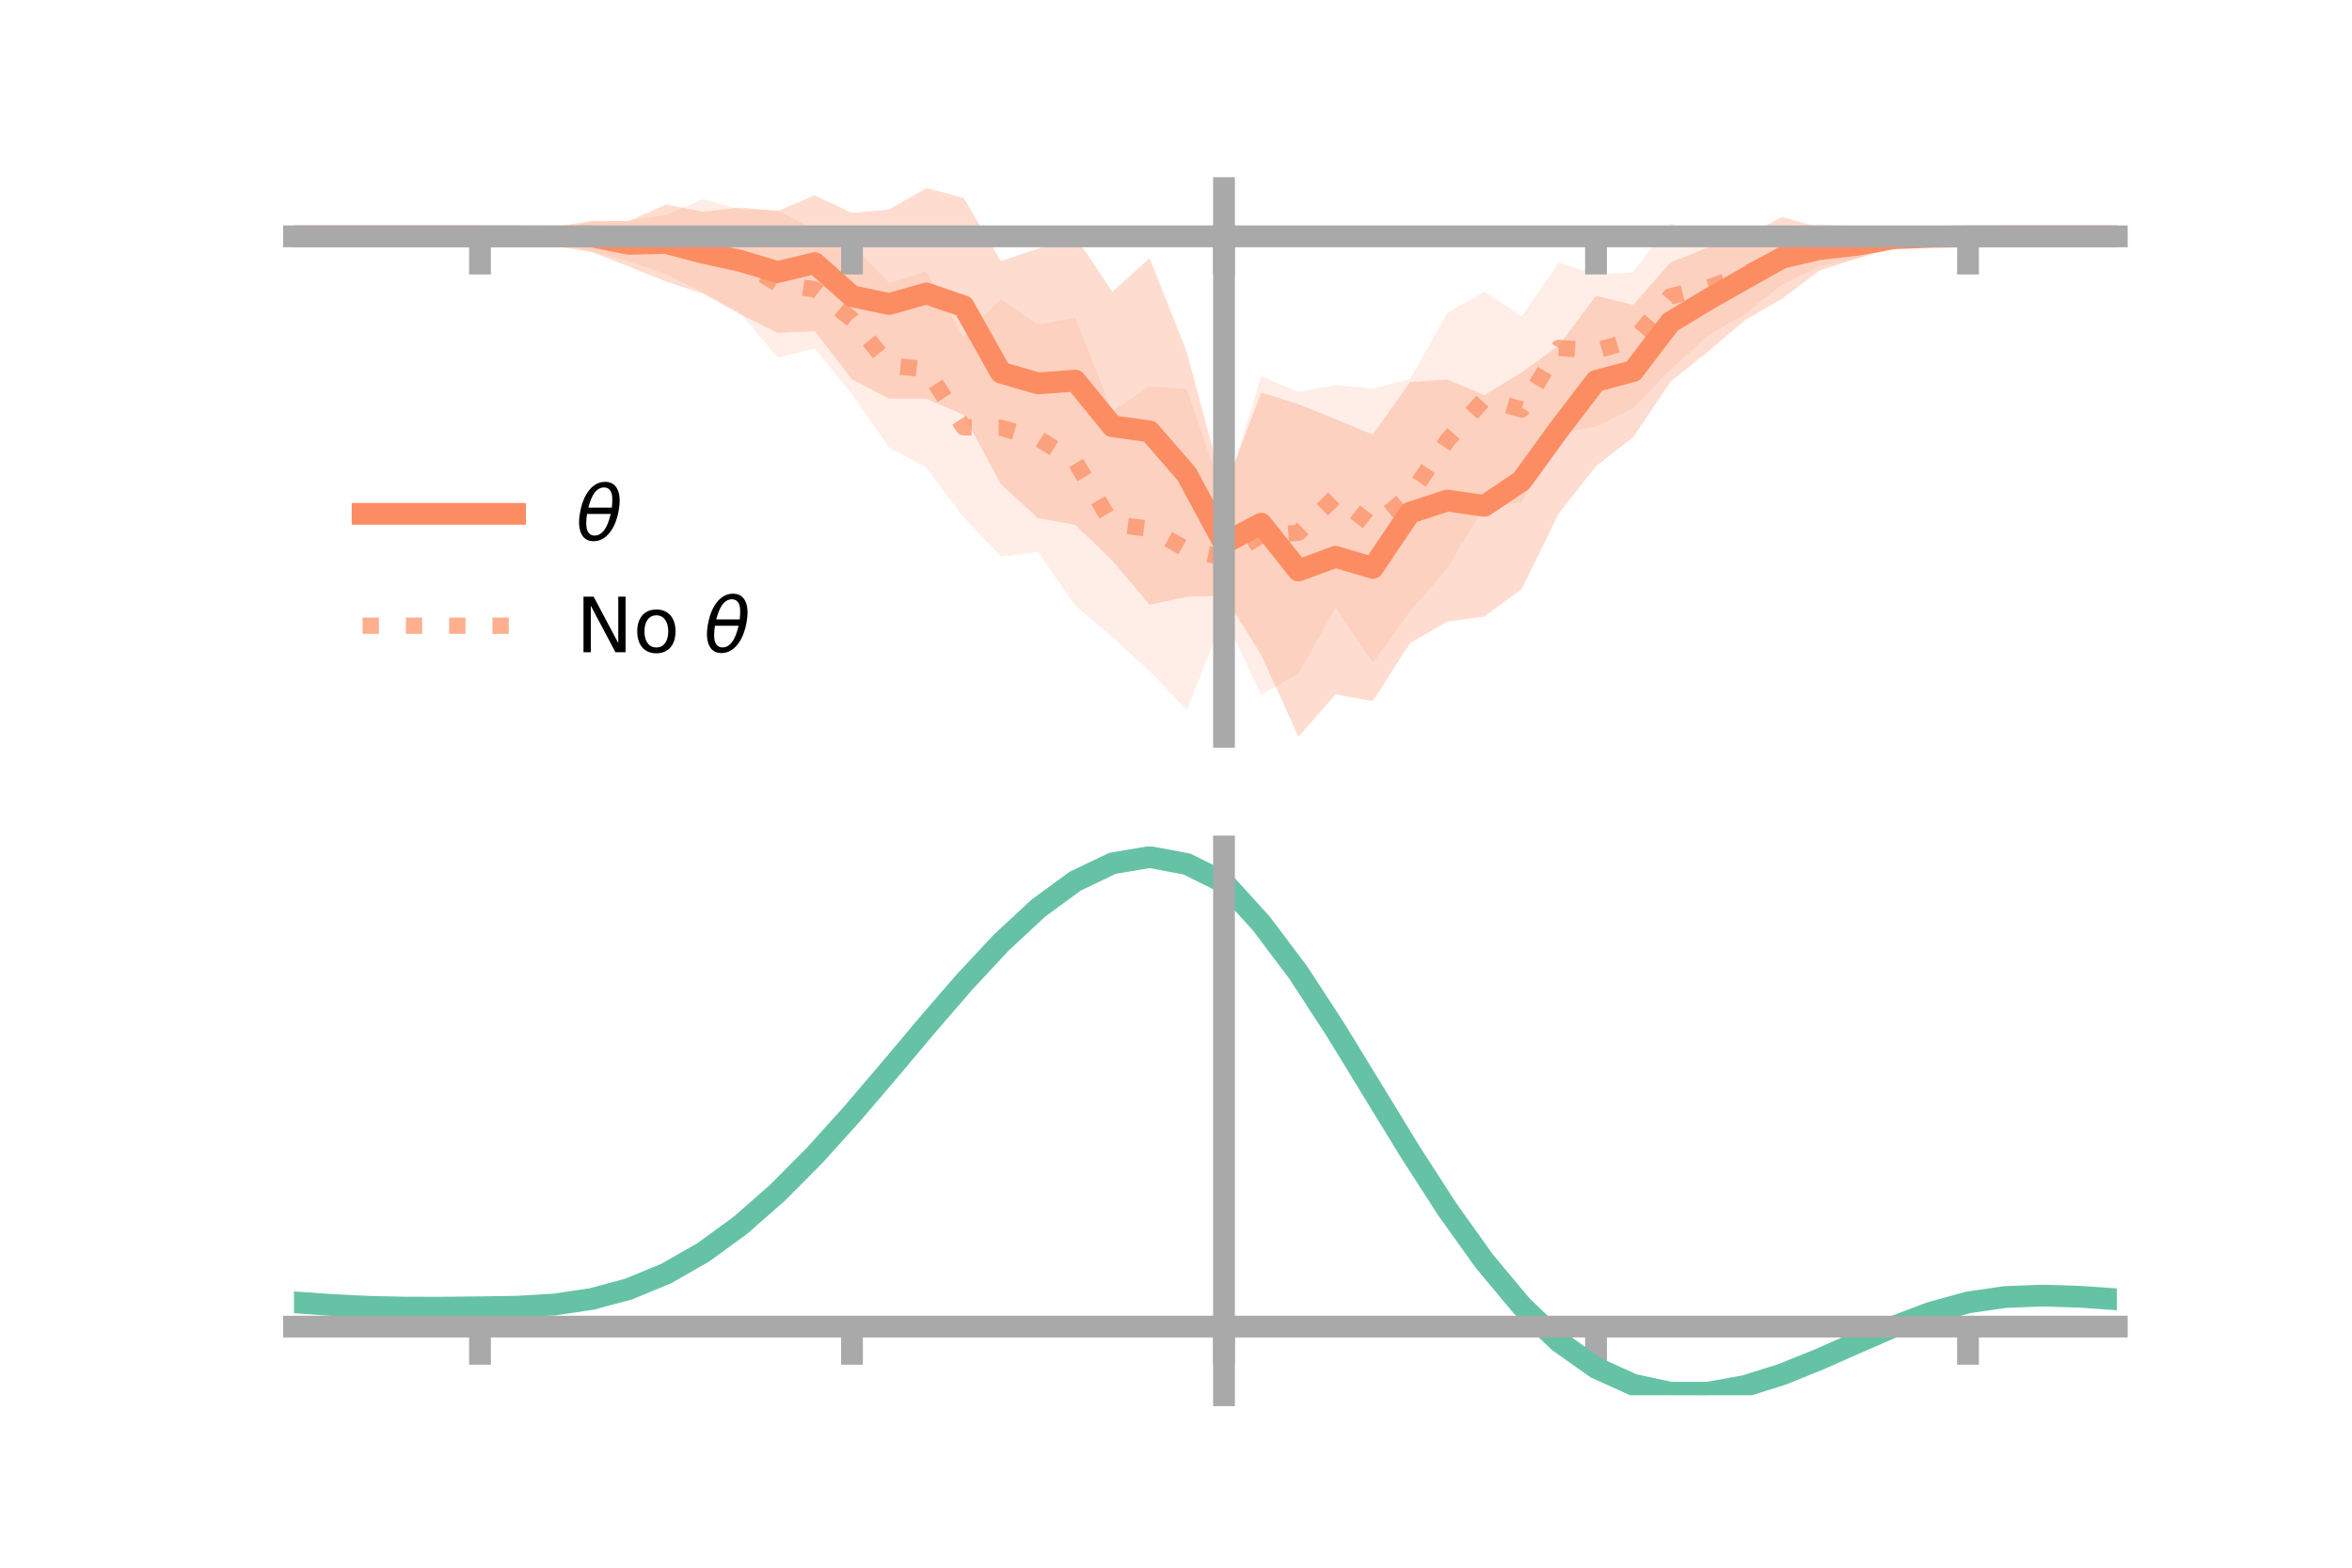 <?xml version="1.0" encoding="utf-8" standalone="no"?>
<!DOCTYPE svg PUBLIC "-//W3C//DTD SVG 1.1//EN"
  "http://www.w3.org/Graphics/SVG/1.1/DTD/svg11.dtd">
<!-- Created with matplotlib (https://matplotlib.org/) -->
<svg height="144pt" version="1.1" viewBox="0 0 216 144" width="216pt" xmlns="http://www.w3.org/2000/svg" xmlns:xlink="http://www.w3.org/1999/xlink">
 <defs>
  <style type="text/css">*{stroke-linecap:butt;stroke-linejoin:round;}</style>
 </defs>
 <g id="figure_1">
  <g id="patch_1">
   <path d="M 0 144 
L 216 144 
L 216 0 
L 0 0 
z
" style="fill:none;"/>
  </g>
  <g id="axes_1">
   <g id="patch_2">
    <path d="M 27 67.68 
L 194.4 67.68 
L 194.4 17.28 
L 27 17.28 
z
" style="fill:none;"/>
   </g>
   <g id="PolyCollection_1">
    <path clip-path="url(#pb67ced4494)" d="M 27 21.71 
L 27 21.71 
L 30.416 21.71 
L 33.833 21.71 
L 37.249 21.71 
L 40.665 21.71 
L 44.082 21.71 
L 47.498 21.561 
L 50.914 20.844 
L 54.331 20.277 
L 57.747 20.305 
L 61.163 18.781 
L 64.58 19.455 
L 67.996 19.052 
L 71.412 19.398 
L 74.829 17.932 
L 78.245 19.564 
L 81.661 19.236 
L 85.078 17.28 
L 88.494 18.166 
L 91.91 23.975 
L 95.327 22.845 
L 98.743 21.713 
L 102.159 26.8 
L 105.576 23.701 
L 108.992 32.328 
L 112.408 45.087 
L 115.824 36.055 
L 119.241 37.125 
L 122.657 38.506 
L 126.073 39.924 
L 129.49 35.101 
L 132.906 34.858 
L 136.322 36.297 
L 139.739 34.21 
L 143.155 31.745 
L 146.571 27.162 
L 149.988 28.003 
L 153.404 24.123 
L 156.82 22.745 
L 160.237 21.761 
L 163.653 19.924 
L 167.069 20.881 
L 170.486 21.244 
L 173.902 20.956 
L 177.318 21.616 
L 180.735 21.707 
L 184.151 21.71 
L 187.567 21.71 
L 190.984 21.71 
L 194.4 21.71 
L 194.4 21.71 
L 194.4 21.71 
L 190.984 21.71 
L 187.567 21.71 
L 184.151 21.71 
L 180.735 21.714 
L 177.318 21.901 
L 173.902 22.82 
L 170.486 23.754 
L 167.069 24.873 
L 163.653 27.44 
L 160.237 29.423 
L 156.82 32.326 
L 153.404 35.077 
L 149.988 40.16 
L 146.571 42.819 
L 143.155 47.167 
L 139.739 54.125 
L 136.322 56.632 
L 132.906 57.098 
L 129.49 59.082 
L 126.073 64.397 
L 122.657 63.791 
L 119.241 67.68 
L 115.824 60.149 
L 112.408 54.725 
L 108.992 54.815 
L 105.576 55.554 
L 102.159 51.498 
L 98.743 48.21 
L 95.327 47.592 
L 91.91 44.466 
L 88.494 38.093 
L 85.078 36.63 
L 81.661 36.617 
L 78.245 34.857 
L 74.829 30.41 
L 71.412 30.58 
L 67.996 28.877 
L 64.58 26.983 
L 61.163 25.857 
L 57.747 24.487 
L 54.331 23.156 
L 50.914 22.608 
L 47.498 21.867 
L 44.082 21.71 
L 40.665 21.71 
L 37.249 21.71 
L 33.833 21.71 
L 30.416 21.71 
L 27 21.71 
z
" style="fill:#fc8d62;fill-opacity:0.3;"/>
   </g>
   <g id="PolyCollection_2">
    <path clip-path="url(#pb67ced4494)" d="M 27 21.71 
L 27 21.71 
L 30.416 21.71 
L 33.833 21.71 
L 37.249 21.71 
L 40.665 21.71 
L 44.082 21.71 
L 47.498 21.582 
L 50.914 21.078 
L 54.331 20.389 
L 57.747 20.27 
L 61.163 19.747 
L 64.58 18.271 
L 67.996 19.256 
L 71.412 19.272 
L 74.829 21.147 
L 78.245 22.444 
L 81.661 25.984 
L 85.078 24.926 
L 88.494 30.957 
L 91.91 27.459 
L 95.327 29.826 
L 98.743 29.159 
L 102.159 37.771 
L 105.576 35.492 
L 108.992 35.722 
L 112.408 45.801 
L 115.824 34.544 
L 119.241 35.998 
L 122.657 35.382 
L 126.073 35.685 
L 129.49 34.821 
L 132.906 28.745 
L 136.322 26.786 
L 139.739 29.06 
L 143.155 24.104 
L 146.571 25.236 
L 149.988 24.998 
L 153.404 20.486 
L 156.82 22.001 
L 160.237 21.539 
L 163.653 20.81 
L 167.069 20.594 
L 170.486 20.828 
L 173.902 21.424 
L 177.318 21.586 
L 180.735 21.71 
L 184.151 21.71 
L 187.567 21.71 
L 190.984 21.71 
L 194.4 21.71 
L 194.4 21.71 
L 194.4 21.71 
L 190.984 21.71 
L 187.567 21.71 
L 184.151 21.71 
L 180.735 21.711 
L 177.318 21.888 
L 173.902 22.521 
L 170.486 23.787 
L 167.069 24.459 
L 163.653 26.166 
L 160.237 28.845 
L 156.82 30.871 
L 153.404 33.951 
L 149.988 37.483 
L 146.571 39.186 
L 143.155 39.813 
L 139.739 46.156 
L 136.322 46.505 
L 132.906 52.208 
L 129.49 56.168 
L 126.073 60.874 
L 122.657 55.864 
L 119.241 61.889 
L 115.824 63.814 
L 112.408 56.616 
L 108.992 65.238 
L 105.576 61.645 
L 102.159 58.53 
L 98.743 55.61 
L 95.327 50.695 
L 91.91 51.117 
L 88.494 47.529 
L 85.078 42.953 
L 81.661 41.123 
L 78.245 36.211 
L 74.829 32.019 
L 71.412 32.843 
L 67.996 28.744 
L 64.58 26.872 
L 61.163 25.196 
L 57.747 24.036 
L 54.331 23.091 
L 50.914 22.263 
L 47.498 21.864 
L 44.082 21.71 
L 40.665 21.71 
L 37.249 21.71 
L 33.833 21.71 
L 30.416 21.71 
L 27 21.71 
z
" style="fill:#fc8d62;fill-opacity:0.15;"/>
   </g>
   <g id="matplotlib.axis_1">
    <g id="xtick_1">
     <g id="line2d_1">
      <defs>
       <path d="M 0 0 
L 0 3.5 
" id="m582c5fe97f" style="stroke:#a9a9a9;stroke-width:2;"/>
      </defs>
      <g>
       <use style="fill:#a9a9a9;stroke:#a9a9a9;stroke-width:2;" x="44.082" xlink:href="#m582c5fe97f" y="21.71"/>
      </g>
     </g>
    </g>
    <g id="xtick_2">
     <g id="line2d_2">
      <g>
       <use style="fill:#a9a9a9;stroke:#a9a9a9;stroke-width:2;" x="78.245" xlink:href="#m582c5fe97f" y="21.71"/>
      </g>
     </g>
    </g>
    <g id="xtick_3">
     <g id="line2d_3">
      <g>
       <use style="fill:#a9a9a9;stroke:#a9a9a9;stroke-width:2;" x="112.408" xlink:href="#m582c5fe97f" y="21.71"/>
      </g>
     </g>
    </g>
    <g id="xtick_4">
     <g id="line2d_4">
      <g>
       <use style="fill:#a9a9a9;stroke:#a9a9a9;stroke-width:2;" x="146.571" xlink:href="#m582c5fe97f" y="21.71"/>
      </g>
     </g>
    </g>
    <g id="xtick_5">
     <g id="line2d_5">
      <g>
       <use style="fill:#a9a9a9;stroke:#a9a9a9;stroke-width:2;" x="180.735" xlink:href="#m582c5fe97f" y="21.71"/>
      </g>
     </g>
    </g>
   </g>
   <g id="matplotlib.axis_2"/>
   <g id="line2d_6">
    <path clip-path="url(#pb67ced4494)" d="M 27 21.71 
L 30.416 21.71 
L 33.833 21.71 
L 37.249 21.71 
L 40.665 21.71 
L 44.082 21.71 
L 47.498 21.714 
L 50.914 21.726 
L 54.331 21.716 
L 57.747 22.396 
L 61.163 22.319 
L 64.58 23.219 
L 67.996 23.964 
L 71.412 24.989 
L 74.829 24.171 
L 78.245 27.21 
L 81.661 27.926 
L 85.078 26.955 
L 88.494 28.13 
L 91.91 34.221 
L 95.327 35.219 
L 98.743 34.961 
L 102.159 39.149 
L 105.576 39.627 
L 108.992 43.571 
L 112.408 49.906 
L 115.824 48.102 
L 119.241 52.402 
L 122.657 51.149 
L 126.073 52.16 
L 129.49 47.092 
L 132.906 45.978 
L 136.322 46.464 
L 139.739 44.167 
L 143.155 39.456 
L 146.571 34.99 
L 149.988 34.082 
L 153.404 29.6 
L 156.82 27.535 
L 160.237 25.592 
L 163.653 23.682 
L 167.069 22.877 
L 170.486 22.499 
L 173.902 21.888 
L 177.318 21.758 
L 180.735 21.711 
L 184.151 21.71 
L 187.567 21.71 
L 190.984 21.71 
L 194.4 21.71 
" style="fill:none;stroke:#fc8d62;stroke-linecap:square;stroke-width:2;"/>
   </g>
   <g id="line2d_7">
    <path clip-path="url(#pb67ced4494)" d="M 27 21.71 
L 30.416 21.71 
L 33.833 21.71 
L 37.249 21.71 
L 40.665 21.71 
L 44.082 21.71 
L 47.498 21.723 
L 50.914 21.67 
L 54.331 21.74 
L 57.747 22.153 
L 61.163 22.472 
L 64.58 22.572 
L 67.996 24 
L 71.412 26.058 
L 74.829 26.583 
L 78.245 29.328 
L 81.661 33.554 
L 85.078 33.939 
L 88.494 39.243 
L 91.91 39.288 
L 95.327 40.26 
L 98.743 42.384 
L 102.159 48.151 
L 105.576 48.568 
L 108.992 50.48 
L 112.408 51.209 
L 115.824 49.179 
L 119.241 48.943 
L 122.657 45.623 
L 126.073 48.28 
L 129.49 45.495 
L 132.906 40.476 
L 136.322 36.646 
L 139.739 37.608 
L 143.155 31.958 
L 146.571 32.211 
L 149.988 31.24 
L 153.404 27.218 
L 156.82 26.436 
L 160.237 25.192 
L 163.653 23.488 
L 167.069 22.527 
L 170.486 22.308 
L 173.902 21.972 
L 177.318 21.737 
L 180.735 21.71 
L 184.151 21.71 
L 187.567 21.71 
L 190.984 21.71 
L 194.4 21.71 
" style="fill:none;stroke:#fc8d62;stroke-dasharray:1.5,2.475;stroke-dashoffset:0;stroke-opacity:0.7;stroke-width:1.5;"/>
   </g>
   <g id="patch_3">
    <path d="M 112.408 67.68 
L 112.408 17.28 
" style="fill:none;stroke:#a9a9a9;stroke-linecap:square;stroke-linejoin:miter;stroke-width:2;"/>
   </g>
   <g id="patch_4">
    <path d="M 194.4 67.68 
L 194.4 17.28 
" style="fill:none;"/>
   </g>
   <g id="patch_5">
    <path d="M 27 21.71 
L 194.4 21.71 
" style="fill:none;stroke:#a9a9a9;stroke-linecap:square;stroke-linejoin:miter;stroke-width:2;"/>
   </g>
   <g id="patch_6">
    <path d="M 27 17.28 
L 194.4 17.28 
" style="fill:none;"/>
   </g>
   <g id="legend_1">
    <g id="line2d_8">
     <path d="M 33.3 47.2 
L 47.3 47.2 
" style="fill:none;stroke:#fc8d62;stroke-linecap:square;stroke-width:2;"/>
    </g>
    <g id="line2d_9"/>
    <g id="text_1">
     <!-- $\theta$ -->
     <g transform="translate(52.9 49.65)scale(0.07 -0.07)">
      <defs>
       <path d="M 45.516 34.672 
L 14.453 34.672 
Q 12.359 20.062 14.5 13.875 
Q 17.188 6.25 24.469 6.25 
Q 31.781 6.25 37.359 13.922 
Q 42.234 20.656 45.516 34.672 
z
M 47.016 42.969 
Q 48.344 56.844 46.625 61.719 
Q 43.953 69.438 36.766 69.438 
Q 29.297 69.438 23.828 61.812 
Q 19.531 55.672 16.156 42.969 
z
M 38.188 76.766 
Q 49.906 76.766 54.594 66.406 
Q 59.281 56.109 55.719 37.844 
Q 52.203 19.625 43.453 9.281 
Q 34.766 -1.125 23.047 -1.125 
Q 11.281 -1.125 6.641 9.281 
Q 2 19.625 5.516 37.844 
Q 9.078 56.109 17.719 66.406 
Q 26.422 76.766 38.188 76.766 
z
" id="DejaVuSans-Oblique-952"/>
      </defs>
      <use transform="translate(0 0.234)" xlink:href="#DejaVuSans-Oblique-952"/>
     </g>
    </g>
    <g id="line2d_10">
     <path d="M 33.3 57.474 
L 47.3 57.474 
" style="fill:none;stroke:#fc8d62;stroke-dasharray:1.5,2.475;stroke-dashoffset:0;stroke-opacity:0.7;stroke-width:1.5;"/>
    </g>
    <g id="line2d_11"/>
    <g id="text_2">
     <!-- No $\theta$ -->
     <g transform="translate(52.9 59.924)scale(0.07 -0.07)">
      <defs>
       <path d="M 9.812 72.906 
L 23.094 72.906 
L 55.422 11.922 
L 55.422 72.906 
L 64.984 72.906 
L 64.984 0 
L 51.703 0 
L 19.391 60.984 
L 19.391 0 
L 9.812 0 
z
" id="DejaVuSans-78"/>
       <path d="M 30.609 48.391 
Q 23.391 48.391 19.188 42.75 
Q 14.984 37.109 14.984 27.297 
Q 14.984 17.484 19.156 11.844 
Q 23.344 6.203 30.609 6.203 
Q 37.797 6.203 41.984 11.859 
Q 46.188 17.531 46.188 27.297 
Q 46.188 37.016 41.984 42.703 
Q 37.797 48.391 30.609 48.391 
z
M 30.609 56 
Q 42.328 56 49.016 48.375 
Q 55.719 40.766 55.719 27.297 
Q 55.719 13.875 49.016 6.219 
Q 42.328 -1.422 30.609 -1.422 
Q 18.844 -1.422 12.172 6.219 
Q 5.516 13.875 5.516 27.297 
Q 5.516 40.766 12.172 48.375 
Q 18.844 56 30.609 56 
z
" id="DejaVuSans-111"/>
       <path id="DejaVuSans-32"/>
      </defs>
      <use transform="translate(0 0.234)" xlink:href="#DejaVuSans-78"/>
      <use transform="translate(74.805 0.234)" xlink:href="#DejaVuSans-111"/>
      <use transform="translate(135.986 0.234)" xlink:href="#DejaVuSans-32"/>
      <use transform="translate(167.773 0.234)" xlink:href="#DejaVuSans-Oblique-952"/>
     </g>
    </g>
   </g>
  </g>
  <g id="axes_2">
   <g id="patch_7">
    <path d="M 27 128.16 
L 194.4 128.16 
L 194.4 77.76 
L 27 77.76 
z
" style="fill:none;"/>
   </g>
   <g id="PolyCollection_3">
    <path clip-path="url(#p99d9461999)" d="M 27 119.674 
L 27 119.577 
L 30.416 119.828 
L 33.833 120.001 
L 37.249 120.078 
L 40.665 120.073 
L 44.082 120.031 
L 47.498 119.971 
L 50.914 119.76 
L 54.331 119.248 
L 57.747 118.317 
L 61.163 116.88 
L 64.58 114.893 
L 67.996 112.347 
L 71.412 109.278 
L 74.829 105.753 
L 78.245 101.877 
L 81.661 97.78 
L 85.078 93.62 
L 88.494 89.57 
L 91.91 85.822 
L 95.327 82.572 
L 98.743 80.017 
L 102.159 78.352 
L 105.576 77.76 
L 108.992 78.412 
L 112.408 80.138 
L 115.824 83.95 
L 119.241 88.561 
L 122.657 93.896 
L 126.073 99.577 
L 129.49 105.263 
L 132.906 110.662 
L 136.322 115.533 
L 139.739 119.693 
L 143.155 123.017 
L 146.571 125.445 
L 149.988 126.987 
L 153.404 127.704 
L 156.82 127.696 
L 160.237 127.09 
L 163.653 126.03 
L 167.069 124.676 
L 170.486 123.192 
L 173.902 121.741 
L 177.318 120.478 
L 180.735 119.552 
L 184.151 119.063 
L 187.567 118.934 
L 190.984 119.047 
L 194.4 119.293 
L 194.4 119.409 
L 194.4 119.409 
L 190.984 119.179 
L 187.567 119.077 
L 184.151 119.213 
L 180.735 119.716 
L 177.318 120.676 
L 173.902 121.994 
L 170.486 123.511 
L 167.069 125.058 
L 163.653 126.461 
L 160.237 127.549 
L 156.82 128.16 
L 153.404 128.15 
L 149.988 127.403 
L 146.571 125.842 
L 143.155 123.436 
L 139.739 120.198 
L 136.322 116.18 
L 132.906 111.486 
L 129.49 106.283 
L 126.073 100.795 
L 122.657 95.304 
L 119.241 90.142 
L 115.824 85.675 
L 112.408 81.973 
L 108.992 80.314 
L 105.576 79.685 
L 102.159 80.256 
L 98.743 81.859 
L 95.327 84.313 
L 91.91 87.429 
L 88.494 91.017 
L 85.078 94.888 
L 81.661 98.861 
L 78.245 102.768 
L 74.829 106.464 
L 71.412 109.824 
L 67.996 112.754 
L 64.58 115.189 
L 61.163 117.099 
L 57.747 118.488 
L 54.331 119.393 
L 50.914 119.889 
L 47.498 120.087 
L 44.082 120.132 
L 40.665 120.158 
L 37.249 120.148 
L 33.833 120.068 
L 30.416 119.906 
L 27 119.674 
z
" style="fill:#66c2a5;fill-opacity:0.3;"/>
   </g>
   <g id="matplotlib.axis_3">
    <g id="xtick_6">
     <g id="line2d_12">
      <g>
       <use style="fill:#a9a9a9;stroke:#a9a9a9;stroke-width:2;" x="44.082" xlink:href="#m582c5fe97f" y="121.854"/>
      </g>
     </g>
    </g>
    <g id="xtick_7">
     <g id="line2d_13">
      <g>
       <use style="fill:#a9a9a9;stroke:#a9a9a9;stroke-width:2;" x="78.245" xlink:href="#m582c5fe97f" y="121.854"/>
      </g>
     </g>
    </g>
    <g id="xtick_8">
     <g id="line2d_14">
      <g>
       <use style="fill:#a9a9a9;stroke:#a9a9a9;stroke-width:2;" x="112.408" xlink:href="#m582c5fe97f" y="121.854"/>
      </g>
     </g>
    </g>
    <g id="xtick_9">
     <g id="line2d_15">
      <g>
       <use style="fill:#a9a9a9;stroke:#a9a9a9;stroke-width:2;" x="146.571" xlink:href="#m582c5fe97f" y="121.854"/>
      </g>
     </g>
    </g>
    <g id="xtick_10">
     <g id="line2d_16">
      <g>
       <use style="fill:#a9a9a9;stroke:#a9a9a9;stroke-width:2;" x="180.735" xlink:href="#m582c5fe97f" y="121.854"/>
      </g>
     </g>
    </g>
   </g>
   <g id="matplotlib.axis_4"/>
   <g id="line2d_17">
    <path clip-path="url(#p99d9461999)" d="M 27 119.625 
L 30.416 119.867 
L 33.833 120.035 
L 37.249 120.113 
L 40.665 120.115 
L 44.082 120.081 
L 47.498 120.029 
L 50.914 119.825 
L 54.331 119.321 
L 57.747 118.402 
L 61.163 116.99 
L 64.58 115.041 
L 67.996 112.551 
L 71.412 109.551 
L 74.829 106.109 
L 78.245 102.323 
L 81.661 98.32 
L 85.078 94.254 
L 88.494 90.294 
L 91.91 86.626 
L 95.327 83.442 
L 98.743 80.938 
L 102.159 79.304 
L 105.576 78.723 
L 108.992 79.363 
L 112.408 81.055 
L 115.824 84.813 
L 119.241 89.352 
L 122.657 94.6 
L 126.073 100.186 
L 129.49 105.773 
L 132.906 111.074 
L 136.322 115.856 
L 139.739 119.945 
L 143.155 123.227 
L 146.571 125.644 
L 149.988 127.195 
L 153.404 127.927 
L 156.82 127.928 
L 160.237 127.319 
L 163.653 126.246 
L 167.069 124.867 
L 170.486 123.352 
L 173.902 121.868 
L 177.318 120.577 
L 180.735 119.634 
L 184.151 119.138 
L 187.567 119.005 
L 190.984 119.113 
L 194.4 119.351 
" style="fill:none;stroke:#66c2a5;stroke-linecap:square;stroke-width:2;"/>
   </g>
   <g id="patch_8">
    <path d="M 112.408 128.16 
L 112.408 77.76 
" style="fill:none;stroke:#a9a9a9;stroke-linecap:square;stroke-linejoin:miter;stroke-width:2;"/>
   </g>
   <g id="patch_9">
    <path d="M 194.4 128.16 
L 194.4 77.76 
" style="fill:none;"/>
   </g>
   <g id="patch_10">
    <path d="M 27 121.854 
L 194.4 121.854 
" style="fill:none;stroke:#a9a9a9;stroke-linecap:square;stroke-linejoin:miter;stroke-width:2;"/>
   </g>
   <g id="patch_11">
    <path d="M 27 77.76 
L 194.4 77.76 
" style="fill:none;"/>
   </g>
  </g>
 </g>
 <defs>
  <clipPath id="pb67ced4494">
   <rect height="50.4" width="167.4" x="27" y="17.28"/>
  </clipPath>
  <clipPath id="p99d9461999">
   <rect height="50.4" width="167.4" x="27" y="77.76"/>
  </clipPath>
 </defs>
</svg>
